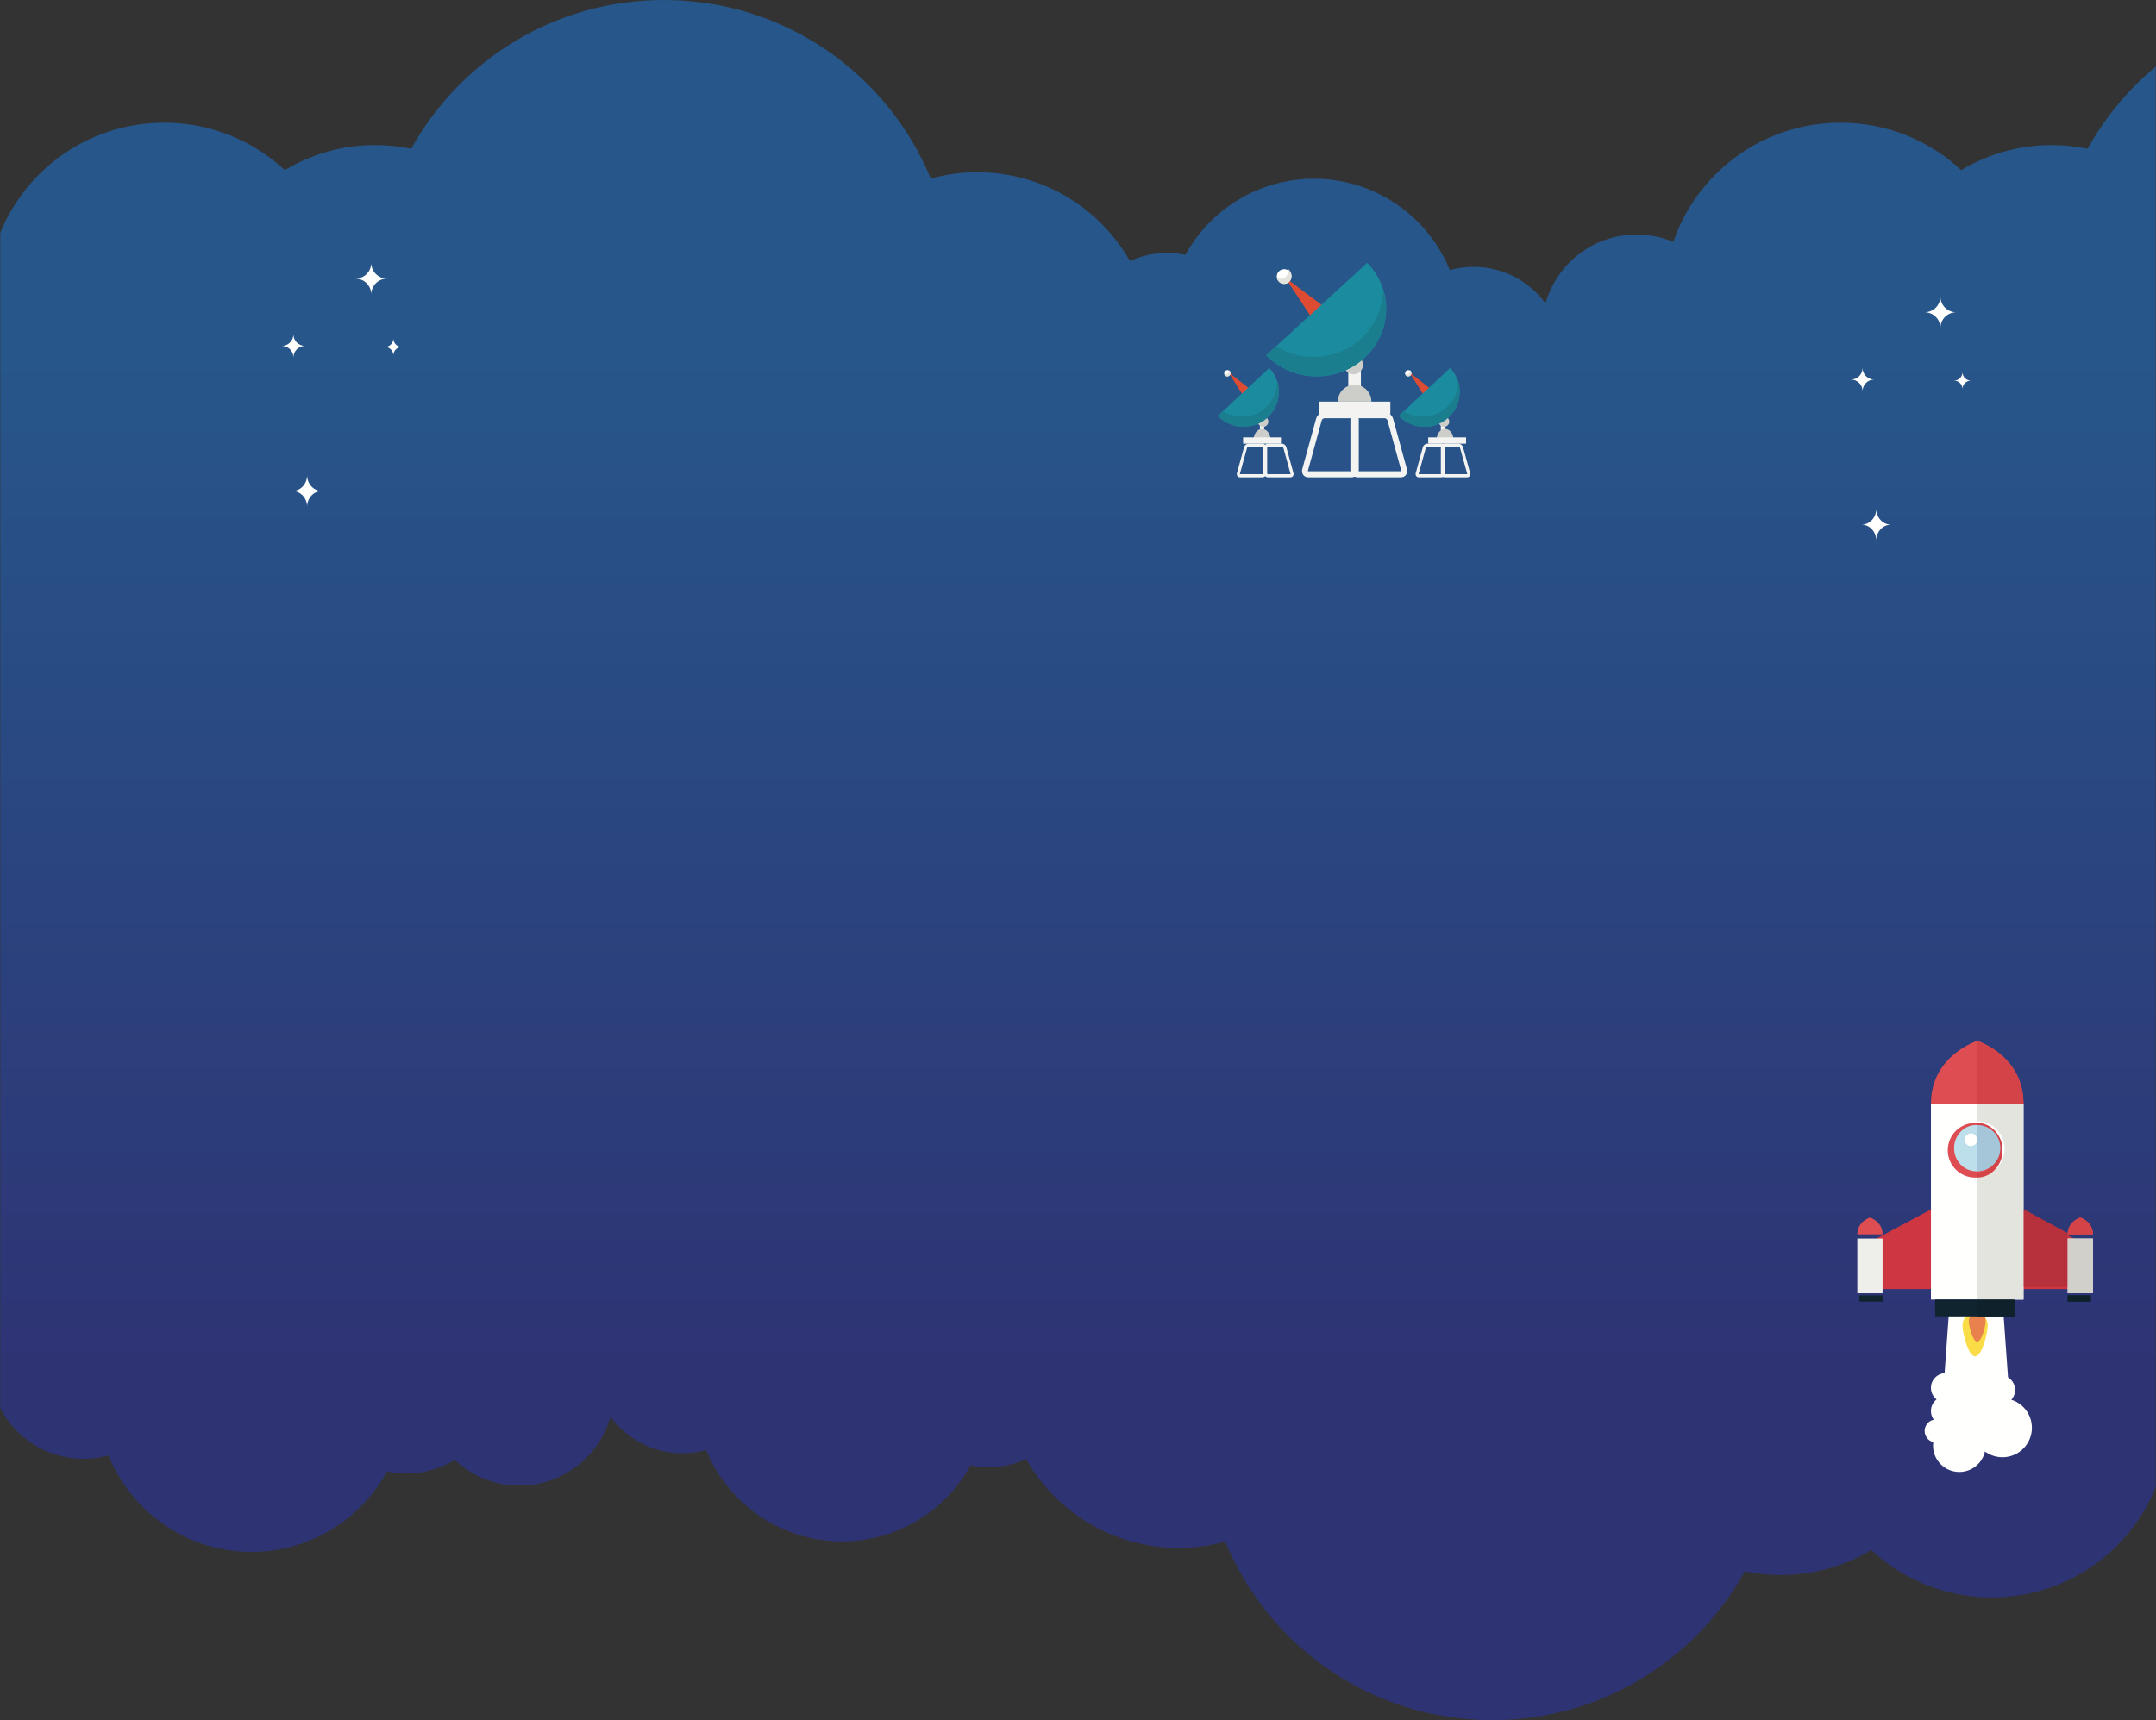 <?xml version="1.0" encoding="UTF-8"?>
<svg width="1025px" height="818px" viewBox="0 0 1025 818" version="1.1" xmlns="http://www.w3.org/2000/svg" xmlns:xlink="http://www.w3.org/1999/xlink">
    <rect x="0" y="0" width="1025" height="818" fill="#333333" stroke="none"/>
    <!-- Generator: Sketch 49.1 (51147) - http://www.bohemiancoding.com/sketch -->
    <title>Group 17</title>
    <desc>Created with Sketch.</desc>
    <defs>
        <rect id="path-1" x="0" y="0" width="1025" height="822"></rect>
        <linearGradient x1="50%" y1="-250.155%" x2="50%" y2="100%" id="linearGradient-3">
            <stop stop-color="#15ADC2" offset="0%"></stop>
            <stop stop-color="#2E3374" offset="100%"></stop>
        </linearGradient>
    </defs>
    <g id="Page-1" stroke="none" stroke-width="1" fill="none" fill-rule="evenodd">
        <g id="Avaleht_1025px" transform="translate(0, -1460)">
            <g id="Group-17" transform="translate(0, 1457)">
                <mask id="mask-2" fill="white">
                    <use xlink:href="#path-1"></use>
                </mask>
                <g id="Mask"></g>
                <g mask="url(#mask-2)">
                    <g transform="translate(-788, 3)">
                        <rect id="Rectangle-27-Copy-2" fill="url(#linearGradient-3)" x="788" y="173" width="1025" height="479"></rect>
                        <path d="M1813,706.98 C1800.6,737.856 1770.328,759.66 1734.95,759.66 C1712.787,759.66 1692.631,751.087 1677.614,737.092 C1665.055,744.656 1650.333,749.02 1634.589,749.02 C1628.737,749.02 1623.03,748.411 1617.516,747.268 C1594.143,789.428 1549.136,818 1497.422,818 C1440.107,818 1391.032,782.917 1370.517,733.102 C1363.472,735.036 1356.052,736.088 1348.391,736.088 C1317.266,736.088 1290.125,719.075 1275.797,693.862 C1270.419,696.335 1264.435,697.717 1258.13,697.717 C1255.151,697.717 1252.246,697.405 1249.44,696.821 C1237.542,718.386 1214.632,733 1188.308,733 C1159.134,733 1134.153,715.055 1123.711,689.575 C1120.125,690.564 1116.348,691.102 1112.448,691.102 C1098.414,691.102 1085.971,684.274 1078.243,673.751 C1072.824,692.657 1055.489,706.483 1034.941,706.483 C1023.059,706.483 1012.253,701.851 1004.203,694.291 C997.47,698.377 989.577,700.735 981.137,700.735 C978,700.735 974.94,700.406 971.984,699.788 C959.454,722.565 935.326,738 907.601,738 C876.875,738 850.566,719.047 839.568,692.136 C835.791,693.18 831.813,693.749 827.706,693.749 C810.43,693.749 795.443,683.896 788,669.476 L788,644 L1070.243,644 L1265.476,644 L1812.726,644 C1812.818,644.224 1812.91,644.449 1813,644.675 L1813,706.98 Z" id="Combined-Shape" fill="#2E3374"></path>
                        <g id="Group-2" stroke-width="1" fill="none">
                            <path d="M1025,174 L744.757,174 L549.524,174 L2.274,174 C1.438,171.967 0.678,169.895 -1.55320201e-13,167.785 L1.03116145e-06,116.56 C10.857,82.785 42.591,58.34 80.05,58.34 C102.213,58.34 122.369,66.913 137.386,80.908 C149.945,73.344 164.667,68.98 180.411,68.98 C186.263,68.98 191.97,69.589 197.484,70.732 C220.857,28.572 265.864,0 317.578,0 C374.893,0 423.968,35.083 444.483,84.898 C451.528,82.964 458.948,81.912 466.609,81.912 C497.734,81.912 524.875,98.925 539.203,124.138 C544.581,121.665 550.565,120.283 556.87,120.283 C559.849,120.283 562.754,120.595 565.56,121.179 C577.458,99.614 600.367,85 626.692,85 C655.866,85 680.847,102.945 691.289,128.425 C694.875,127.436 698.652,126.898 702.552,126.898 C716.586,126.898 729.029,133.726 736.757,144.249 C742.176,125.343 759.511,111.517 780.059,111.517 C791.941,111.517 802.747,116.149 810.797,123.709 C817.53,119.623 825.423,117.265 833.863,117.265 C837,117.265 840.06,117.594 843.016,118.212 C855.546,95.435 879.674,80 907.399,80 C938.125,80 964.434,98.953 975.432,125.864 C979.209,124.82 983.187,124.251 987.294,124.251 C1003.14,124.251 1017.06,132.54 1025,145.04 L1025,174 Z" id="Combined-Shape-Copy-13" fill="#27568A"></path>
                            <path d="M1811,174 L1530.757,174 L1335.524,174 L788.274,174 C787.438,171.967 786.678,169.895 786,167.785 L786,116.56 C796.857,82.785 828.591,58.34 866.05,58.34 C888.213,58.34 908.369,66.913 923.386,80.908 C935.945,73.344 950.667,68.98 966.411,68.98 C972.263,68.98 977.97,69.589 983.484,70.732 C1006.857,28.572 1051.864,0 1103.578,0 C1160.893,0 1209.968,35.083 1230.483,84.898 C1237.528,82.964 1244.948,81.912 1252.609,81.912 C1283.734,81.912 1310.875,98.925 1325.203,124.138 C1330.581,121.665 1336.565,120.283 1342.87,120.283 C1345.849,120.283 1348.754,120.595 1351.56,121.179 C1363.458,99.614 1386.368,85 1412.692,85 C1441.866,85 1466.847,102.945 1477.289,128.425 C1480.875,127.436 1484.652,126.898 1488.552,126.898 C1502.586,126.898 1515.029,133.726 1522.757,144.249 C1528.176,125.343 1545.511,111.517 1566.059,111.517 C1577.941,111.517 1588.747,116.149 1596.797,123.709 C1603.53,119.623 1611.422,117.265 1619.863,117.265 C1623,117.265 1626.06,117.594 1629.016,118.212 C1641.546,95.435 1665.674,80 1693.399,80 C1724.125,80 1750.434,98.953 1761.432,125.864 C1765.209,124.82 1769.187,124.251 1773.294,124.251 C1789.14,124.251 1803.06,132.54 1811,145.04 L1811,174 Z" id="Combined-Shape-Copy-11" fill="#27568A"></path>
                            <path d="M2608,174 L2327.757,174 L2132.524,174 L1585.274,174 C1584.438,171.967 1583.678,169.895 1583,167.785 L1583,116.56 C1593.857,82.785 1625.591,58.34 1663.05,58.34 C1685.213,58.34 1705.369,66.913 1720.386,80.908 C1732.945,73.344 1747.667,68.98 1763.411,68.98 C1769.263,68.98 1774.97,69.589 1780.484,70.732 C1803.857,28.572 1848.864,0 1900.578,0 C1957.893,0 2006.968,35.083 2027.483,84.898 C2034.528,82.964 2041.948,81.912 2049.609,81.912 C2080.734,81.912 2107.875,98.925 2122.203,124.138 C2127.581,121.665 2133.565,120.283 2139.87,120.283 C2142.849,120.283 2145.754,120.595 2148.56,121.179 C2160.458,99.614 2183.367,85 2209.692,85 C2238.866,85 2263.847,102.945 2274.289,128.425 C2277.875,127.436 2281.652,126.898 2285.552,126.898 C2299.586,126.898 2312.029,133.726 2319.757,144.249 C2325.176,125.343 2342.511,111.517 2363.059,111.517 C2374.941,111.517 2385.747,116.149 2393.797,123.709 C2400.53,119.623 2408.423,117.265 2416.863,117.265 C2420,117.265 2423.06,117.594 2426.016,118.212 C2438.546,95.435 2462.674,80 2490.399,80 C2521.125,80 2547.434,98.953 2558.432,125.864 C2562.209,124.82 2566.187,124.251 2570.294,124.251 C2586.14,124.251 2600.06,132.54 2608,145.04 L2608,174 Z" id="Combined-Shape-Copy-12" fill="#27568A"></path>
                        </g>
                    </g>
                </g>
                <g id="Group-3-Copy-4" mask="url(#mask-2)" fill="#FFFFFE">
                    <g transform="translate(880, 144)">
                        <path d="M11,39.5 C7.963,39.5 5.5,37.038 5.5,34 C5.5,37.038 3.038,39.5 0,39.5 C3.038,39.5 5.5,41.962 5.5,45 C5.5,41.962 7.963,39.5 11,39.5" id="Fill-49"></path>
                        <path d="M57,40 C54.791,40 53,38.21 53,36 C53,38.21 51.209,40 49,40 C51.209,40 53,41.791 53,44 C53,41.791 54.791,40 57,40" id="Fill-50"></path>
                        <path d="M19,108.5 C15.134,108.5 12,105.142 12,101 C12,105.142 8.866,108.5 5,108.5 C8.866,108.5 12,111.858 12,116 C12,111.858 15.134,108.5 19,108.5" id="Fill-51"></path>
                        <path d="M50,7.5 C45.858,7.5 42.5,4.142 42.5,0 C42.5,4.142 39.142,7.5 35,7.5 C39.142,7.5 42.5,10.858 42.5,15 C42.5,10.858 45.858,7.5 50,7.5" id="Fill-52"></path>
                    </g>
                </g>
                <g id="Group-5" mask="url(#mask-2)">
                    <g transform="translate(579, 128)">
                        <path d="M66.477,73.895 C66.104,73.895 65.785,74.226 65.785,74.618 L65.785,98.382 C65.785,98.775 66.104,99.106 66.477,99.106 L87.022,99.106 C87.146,99.106 87.209,99.077 87.216,99.073 C87.216,99.057 87.232,98.988 87.193,98.863 L80.635,74.932 C80.487,74.408 79.834,73.895 79.313,73.895 L66.477,73.895 Z M63,98.382 L63,74.618 C63,72.623 64.556,71 66.477,71 L79.313,71 C81.071,71 82.821,72.379 83.303,74.137 L89.869,98.069 C90.141,99.056 89.986,100.056 89.433,100.811 C88.889,101.567 88.01,102 87.022,102 L66.477,102 C64.556,102 63,100.378 63,98.382 Z" id="Fill-484" fill="#F3F4F1"></path>
                        <path d="M50.691,73.895 C50.17,73.895 49.517,74.408 49.369,74.932 L42.805,98.863 C42.774,98.988 42.781,99.057 42.781,99.065 C42.797,99.077 42.859,99.106 42.984,99.106 L63.524,99.106 C63.897,99.106 64.216,98.775 64.216,98.382 L64.216,74.618 C64.216,74.226 63.897,73.895 63.524,73.895 L50.691,73.895 Z M40.565,100.811 C40.02,100.056 39.857,99.056 40.129,98.069 L46.693,74.137 C47.176,72.379 48.933,71 50.691,71 L63.524,71 C65.437,71 67,72.623 67,74.618 L67,98.382 C67,100.378 65.437,102 63.524,102 L42.984,102 C41.996,102 41.117,101.567 40.565,100.811 Z" id="Fill-485" fill="#F3F4F1"></path>
                        <polygon id="Fill-486" fill="#F3F4F1" points="62 62 68 62 68 51 62 51"></polygon>
                        <polyline id="Fill-487" fill="#DE4B33" points="51.413 27.608 55 24.217 32 7 47.827 31 51.413 27.608"></polyline>
                        <path d="M28.954,8.902 C30.279,10.308 32.492,10.372 33.897,9.046 C35.309,7.72 35.372,5.504 34.047,4.098 C32.714,2.692 30.501,2.628 29.096,3.954 C27.692,5.281 27.629,7.497 28.954,8.902" id="Fill-488" fill="#FFFFFE"></path>
                        <path d="M29.69,9.968 C29.41,9.671 29.18,9.345 29,9 C29.18,9.345 29.41,9.671 29.69,9.968" id="Fill-489" fill="#1F2839"></path>
                        <path d="M29.02,10.018 C29.01,10.012 29.01,10.006 29,10 C29.01,10.006 29.01,10.012 29.02,10.018" id="Fill-490" fill="#1C2432"></path>
                        <path d="M29,9.013 C29,9.009 29,9.004 29,9 C29,9.004 29,9.009 29,9.013" id="Fill-491" fill="#1F2839"></path>
                        <path d="M31.468,10 C30.531,10 29.602,9.602 28.913,8.813 C28.905,8.808 28.905,8.803 28.897,8.798 C28.673,8.54 28.489,8.257 28.344,7.957 C28.344,7.956 28.336,7.955 28.336,7.954 C28.336,7.951 28.336,7.946 28.336,7.943 C28.176,7.612 28.064,7.261 28,6.903 C28.593,7.344 29.289,7.566 29.986,7.566 C30.859,7.566 31.724,7.219 32.413,6.522 C33.326,5.586 33.678,4.247 33.454,3 C33.662,3.154 33.855,3.333 34.039,3.539 C34.68,4.278 35,5.222 35,6.165 C35,6.903 34.808,7.64 34.415,8.277 C34.271,8.52 34.095,8.747 33.887,8.955 C33.686,9.163 33.47,9.34 33.238,9.486 C32.685,9.83 32.077,10 31.468,10" id="Fill-492" fill="#E4E4DF"></path>
                        <path d="M60,48.5 C60,50.986 62.015,53 64.5,53 C66.985,53 69,50.986 69,48.5 C69,46.015 66.985,44 64.5,44 C62.015,44 60,46.015 60,48.5" id="Fill-493" fill="#CDCECA"></path>
                        <path d="M65,58 C69.418,58 73,61.582 73,66 L57,66 C57,61.582 60.582,58 65,58" id="Fill-494" fill="#CDCECA"></path>
                        <polygon id="Fill-495" fill="#F3F4F1" points="48 72 82 72 82 66 48 66"></polygon>
                        <path d="M69.647,45.268 C56.39,57.405 35.508,56.818 23,43.955 L71.001,0 C83.509,12.863 82.904,33.129 69.647,45.268" id="Fill-496" fill="#1B8C9F"></path>
                        <path d="M46.008,55 C46.008,55 46.008,55 46,55 C46.008,55 46.008,55 46.008,55 M46.016,55 C51.15,54.998 56.291,54.002 61,52 C56.291,54.003 51.15,54.999 46.016,55" id="Fill-497" fill="#1C2432"></path>
                        <path d="M60,52 C62.846,50.456 65.54,48.456 68,46 C65.54,48.456 62.846,50.456 60,52" id="Fill-498" fill="#B6B7B3"></path>
                        <path d="M68,45 C68.042,44.959 68.084,44.919 68.126,44.877 C68.084,44.919 68.042,44.959 68,45 M68.162,44.842 C68.168,44.838 68.174,44.834 68.174,44.831 C68.168,44.835 68.168,44.838 68.162,44.842 M68.204,44.803 C68.21,44.8 68.21,44.797 68.21,44.795 C68.21,44.797 68.21,44.8 68.204,44.803 M68.246,44.76 C68.251,44.757 68.257,44.752 68.257,44.749 C68.257,44.753 68.251,44.757 68.246,44.76 M68.287,44.724 C68.287,44.72 68.293,44.716 68.299,44.712 C68.293,44.716 68.287,44.72 68.287,44.724 M68.329,44.679 C68.335,44.675 68.341,44.672 68.341,44.667 C68.341,44.671 68.335,44.675 68.329,44.679 M68.365,44.642 C68.371,44.639 68.377,44.633 68.383,44.629 C68.377,44.633 68.371,44.638 68.365,44.642 M68.413,44.599 C68.419,44.594 68.425,44.589 68.425,44.583 C68.425,44.588 68.419,44.594 68.413,44.599 M68.449,44.562 C68.455,44.556 68.461,44.551 68.467,44.545 C68.461,44.551 68.455,44.556 68.449,44.562 M68.491,44.524 C68.497,44.517 68.503,44.509 68.509,44.503 C68.503,44.51 68.497,44.517 68.491,44.524 M68.533,44.478 C68.539,44.473 68.545,44.468 68.551,44.462 C68.545,44.468 68.539,44.473 68.533,44.478 M68.569,44.441 C68.575,44.437 68.581,44.432 68.587,44.427 C68.581,44.432 68.575,44.437 68.569,44.441 M68.617,44.396 C68.623,44.39 68.629,44.383 68.635,44.377 C68.629,44.383 68.623,44.39 68.617,44.396 M68.653,44.361 C68.659,44.354 68.665,44.348 68.671,44.341 C68.665,44.348 68.659,44.355 68.653,44.361 M68.689,44.324 C68.695,44.313 68.707,44.303 68.719,44.292 C68.707,44.303 68.695,44.313 68.689,44.324 M68.731,44.277 C68.737,44.271 68.749,44.264 68.754,44.257 C68.749,44.264 68.737,44.271 68.731,44.277 M68.766,44.245 C68.778,44.231 68.79,44.219 68.802,44.205 C68.79,44.219 68.778,44.232 68.766,44.245 M68.814,44.194 C68.82,44.186 68.826,44.179 68.838,44.171 C68.826,44.179 68.82,44.186 68.814,44.194 M68.844,44.16 C68.862,44.146 68.874,44.131 68.886,44.117 C68.874,44.131 68.862,44.146 68.844,44.16 M68.898,44.109 C68.904,44.101 68.91,44.094 68.916,44.087 C68.91,44.094 68.904,44.101 68.898,44.109 M68.928,44.075 C68.952,44.049 68.976,44.026 69,44 C68.976,44.025 68.952,44.05 68.928,44.075" id="Fill-499" fill="#1C2432"></path>
                        <path d="M70,44.279 C70.02,44.266 70.03,44.253 70.04,44.24 C70.03,44.253 70.02,44.266 70,44.279 M70.05,44.229 C70.08,44.203 70.1,44.176 70.13,44.15 C70.1,44.177 70.08,44.202 70.05,44.229 M70.14,44.14 C70.15,44.125 70.17,44.111 70.18,44.096 C70.17,44.11 70.15,44.125 70.14,44.14 M70.18,44.092 C70.21,44.061 70.24,44.031 70.27,44 C70.24,44.031 70.21,44.061 70.18,44.092" id="Fill-500" fill="#1C2432"></path>
                        <path d="M70,46 C70.018,45.988 70.026,45.977 70.035,45.964 C70.026,45.976 70.018,45.988 70,46 M70.044,45.956 C70.088,45.918 70.123,45.881 70.158,45.844 C70.123,45.881 70.088,45.918 70.044,45.956 M70.167,45.839 C70.202,45.801 70.238,45.763 70.273,45.725 C70.238,45.763 70.202,45.801 70.167,45.839 M70.282,45.72 C70.334,45.667 70.387,45.615 70.44,45.562 C70.387,45.616 70.334,45.667 70.282,45.72 M70.44,45.561 C70.519,45.481 70.589,45.402 70.669,45.321 C70.589,45.402 70.51,45.481 70.44,45.561 M70.669,45.32 C70.801,45.185 70.924,45.051 71.047,44.915 C70.924,45.051 70.801,45.185 70.669,45.32 M71.056,44.913 C71.918,43.974 72.727,43.002 73.466,41.998 C72.727,43.001 71.918,43.974 71.056,44.913 M73.466,41.998 C73.493,41.955 73.528,41.911 73.563,41.868 C73.528,41.911 73.493,41.956 73.466,41.998 M73.563,41.866 C73.669,41.721 73.774,41.576 73.871,41.43 C73.774,41.576 73.669,41.721 73.563,41.866 M73.88,41.426 C73.906,41.383 73.941,41.34 73.968,41.297 C73.941,41.34 73.906,41.383 73.88,41.426 M73.968,41.295 C74.003,41.251 74.029,41.209 74.056,41.166 C74.029,41.208 74.003,41.252 73.968,41.295 M74.065,41.161 C74.073,41.147 74.082,41.134 74.091,41.119 C74.082,41.133 74.073,41.147 74.065,41.161 M74.091,41.117 C74.126,41.074 74.152,41.031 74.179,40.988 C74.152,41.031 74.126,41.074 74.091,41.117 M74.188,40.98 C74.214,40.939 74.24,40.898 74.276,40.857 C74.24,40.898 74.214,40.939 74.188,40.98 M74.276,40.847 C74.302,40.806 74.337,40.765 74.364,40.723 C74.337,40.765 74.311,40.805 74.276,40.847 M74.364,40.714 C74.372,40.701 74.381,40.688 74.39,40.675 C74.381,40.688 74.372,40.701 74.364,40.714 M74.399,40.667 C74.416,40.642 74.434,40.617 74.452,40.592 C74.434,40.617 74.416,40.643 74.399,40.667 M74.46,40.581 C74.46,40.569 74.469,40.556 74.478,40.544 C74.469,40.556 74.46,40.569 74.46,40.581 M74.487,40.529 C74.504,40.506 74.522,40.483 74.54,40.46 C74.522,40.482 74.504,40.507 74.487,40.529 M74.548,40.448 C74.548,40.436 74.557,40.426 74.566,40.414 C74.557,40.426 74.548,40.436 74.548,40.448 M74.584,40.393 C74.584,40.382 74.592,40.37 74.601,40.36 C74.592,40.371 74.584,40.382 74.584,40.393 M74.601,40.359 C74.619,40.333 74.636,40.308 74.654,40.281 C74.636,40.307 74.619,40.333 74.601,40.359 M74.663,40.262 C74.672,40.25 74.68,40.238 74.689,40.226 C74.68,40.238 74.672,40.25 74.663,40.262 M74.698,40.213 C74.707,40.192 74.724,40.17 74.742,40.148 C74.724,40.17 74.707,40.192 74.698,40.213 M74.751,40.128 C74.76,40.117 74.768,40.108 74.768,40.096 C74.768,40.107 74.76,40.118 74.751,40.128 M74.786,40.071 C74.804,40.052 74.812,40.035 74.821,40.016 C74.812,40.035 74.804,40.053 74.786,40.071 M74.839,39.996 C74.839,39.984 74.848,39.973 74.856,39.961 C74.848,39.973 74.839,39.984 74.839,39.996 M74.874,39.941 C74.883,39.923 74.891,39.906 74.9,39.889 C74.891,39.906 74.883,39.923 74.874,39.941 M74.918,39.863 C74.927,39.851 74.935,39.841 74.935,39.83 C74.935,39.84 74.927,39.853 74.918,39.863 M74.953,39.807 C74.962,39.796 74.971,39.784 74.971,39.774 C74.971,39.785 74.962,39.796 74.953,39.807 M74.988,39.751 C74.997,39.733 75.015,39.715 75.023,39.696 C75.015,39.714 74.997,39.733 74.988,39.751 M75.041,39.673 C75.041,39.663 75.05,39.653 75.059,39.642 C75.05,39.653 75.041,39.663 75.041,39.673 M75.076,39.612 C75.085,39.598 75.094,39.585 75.103,39.571 C75.094,39.584 75.085,39.598 75.076,39.612 M75.12,39.537 C75.129,39.528 75.129,39.519 75.138,39.51 C75.129,39.519 75.129,39.528 75.12,39.537 M75.155,39.478 C75.164,39.47 75.164,39.46 75.173,39.451 C75.164,39.46 75.164,39.469 75.155,39.478 M75.199,39.402 C75.208,39.394 75.208,39.388 75.217,39.381 C75.208,39.388 75.208,39.395 75.199,39.402 M75.243,39.341 C75.243,39.334 75.243,39.328 75.252,39.321 C75.243,39.328 75.243,39.335 75.243,39.341 M75.287,39.267 C75.287,39.261 75.287,39.255 75.296,39.249 C75.287,39.255 75.287,39.261 75.287,39.267 M75.314,39.21 C75.323,39.202 75.323,39.194 75.331,39.188 C75.323,39.195 75.323,39.202 75.314,39.21 M75.367,39.133 C75.367,39.129 75.367,39.123 75.375,39.119 C75.367,39.124 75.367,39.128 75.367,39.133 M75.402,39.075 C75.402,39.067 75.402,39.062 75.411,39.055 C75.402,39.062 75.402,39.067 75.402,39.075 M75.437,39.002 C75.437,39 75.446,38.999 75.446,38.998 C75.446,38.999 75.437,39.001 75.437,39.002 M75.472,38.941 C75.481,38.934 75.481,38.928 75.49,38.921 C75.481,38.928 75.481,38.935 75.472,38.941 M75.516,38.876 C75.516,38.871 75.516,38.867 75.525,38.863 C75.516,38.867 75.516,38.871 75.516,38.876 M75.551,38.805 C75.56,38.8 75.56,38.795 75.56,38.79 C75.56,38.795 75.56,38.8 75.551,38.805 M75.587,38.743 C75.595,38.738 75.595,38.733 75.595,38.728 C75.595,38.733 75.595,38.738 75.587,38.743 M75.63,38.67 C75.63,38.667 75.639,38.663 75.639,38.661 C75.639,38.663 75.63,38.667 75.63,38.67 M75.666,38.608 C75.666,38.603 75.674,38.599 75.674,38.595 C75.674,38.599 75.666,38.603 75.666,38.608 M75.71,38.534 C75.71,38.533 75.71,38.535 75.71,38.534 M75.745,38.474 C75.745,38.469 75.745,38.467 75.745,38.462 C75.745,38.466 75.745,38.47 75.745,38.474 M75.78,38.402 C75.78,38.402 75.78,38.402 75.78,38.401 L75.78,38.402 M75.815,38.337 C75.815,38.335 75.824,38.333 75.824,38.331 C75.824,38.333 75.824,38.335 75.815,38.337 M75.859,38.269 C75.859,38.268 75.859,38.268 75.859,38.267 C75.859,38.268 75.859,38.269 75.859,38.269 M75.894,38.203 C75.894,38.201 75.894,38.2 75.894,38.198 C75.894,38.2 75.894,38.201 75.894,38.203 M75.93,38.14 C75.93,38.137 75.93,38.134 75.93,38.131 C75.93,38.134 75.93,38.137 75.93,38.14 M76,38.002 C76,38.001 76,38.001 76,38 C76,38.001 76,38.001 76,38.002" id="Fill-501" fill="#1C2432"></path>
                        <path d="M47.006,54 C47.006,54 47.006,54 46.998,54 C38.361,53.997 29.733,50.702 23.271,44.173 C23.271,44.17 23.271,44.166 23.263,44.163 C23.175,44.075 23.088,43.986 23,43.897 L27.621,39.647 C33.023,43.042 39.238,44.75 45.461,44.75 C53.587,44.75 61.73,41.839 68.104,35.968 C75.124,29.499 78.598,20.735 78.446,12 C81.036,19.944 80.382,28.655 76.534,36.177 C76.518,36.219 76.494,36.261 76.47,36.303 C76.47,36.304 76.47,36.304 76.47,36.305 C76.454,36.345 76.43,36.387 76.406,36.427 C76.406,36.43 76.406,36.432 76.406,36.436 C76.398,36.453 76.383,36.472 76.375,36.49 C76.375,36.492 76.375,36.493 76.375,36.495 C76.359,36.516 76.351,36.536 76.343,36.556 C76.343,36.557 76.343,36.557 76.343,36.558 C76.327,36.577 76.319,36.597 76.311,36.616 C76.311,36.618 76.303,36.62 76.303,36.622 C76.295,36.642 76.287,36.662 76.271,36.682 C76.271,36.684 76.271,36.683 76.271,36.684 C76.263,36.702 76.255,36.721 76.239,36.74 C76.239,36.744 76.239,36.747 76.239,36.751 C76.223,36.77 76.215,36.789 76.207,36.808 C76.207,36.809 76.207,36.807 76.207,36.808 C76.199,36.828 76.183,36.846 76.175,36.866 C76.175,36.87 76.167,36.873 76.167,36.878 C76.159,36.894 76.151,36.911 76.144,36.928 C76.144,36.93 76.136,36.933 76.136,36.936 C76.128,36.955 76.12,36.973 76.104,36.992 C76.104,36.996 76.104,37.001 76.096,37.006 C76.088,37.02 76.08,37.036 76.072,37.05 C76.072,37.055 76.072,37.059 76.064,37.064 C76.056,37.083 76.048,37.1 76.04,37.118 C76.032,37.123 76.032,37.126 76.032,37.131 C76.024,37.145 76.016,37.16 76.008,37.174 C76,37.18 76,37.186 75.992,37.192 C75.984,37.211 75.976,37.228 75.968,37.246 C75.968,37.247 75.96,37.248 75.96,37.251 C75.952,37.267 75.944,37.284 75.936,37.3 C75.928,37.307 75.928,37.312 75.928,37.319 C75.92,37.332 75.912,37.347 75.904,37.36 C75.897,37.365 75.897,37.37 75.897,37.374 C75.881,37.391 75.873,37.408 75.865,37.426 C75.857,37.432 75.857,37.44 75.849,37.447 C75.849,37.458 75.841,37.471 75.833,37.483 C75.825,37.489 75.825,37.495 75.825,37.501 C75.809,37.518 75.801,37.535 75.793,37.551 C75.785,37.558 75.785,37.564 75.785,37.57 C75.777,37.583 75.769,37.595 75.761,37.608 C75.753,37.615 75.753,37.621 75.745,37.628 C75.737,37.643 75.729,37.659 75.721,37.674 C75.713,37.683 75.713,37.692 75.705,37.7 C75.697,37.71 75.697,37.72 75.689,37.73 C75.681,37.738 75.681,37.747 75.673,37.755 C75.665,37.766 75.657,37.777 75.657,37.788 C75.65,37.801 75.642,37.814 75.634,37.827 C75.626,37.835 75.618,37.845 75.618,37.855 C75.61,37.865 75.602,37.874 75.602,37.884 C75.594,37.891 75.586,37.899 75.586,37.906 C75.578,37.924 75.562,37.94 75.554,37.958 C75.554,37.965 75.546,37.972 75.538,37.98 C75.538,37.989 75.53,38 75.522,38.01 C75.522,38.018 75.514,38.025 75.506,38.032 C75.506,38.043 75.498,38.052 75.49,38.063 C75.49,38.072 75.482,38.08 75.474,38.088 C75.466,38.104 75.458,38.121 75.45,38.137 C75.442,38.144 75.442,38.15 75.434,38.156 C75.426,38.167 75.418,38.178 75.418,38.189 C75.411,38.195 75.411,38.202 75.403,38.208 C75.395,38.226 75.387,38.242 75.371,38.26 C75.371,38.268 75.363,38.276 75.355,38.284 C75.355,38.295 75.347,38.303 75.339,38.314 C75.339,38.321 75.331,38.327 75.331,38.333 C75.315,38.353 75.299,38.374 75.291,38.394 C75.291,38.399 75.283,38.402 75.283,38.407 C75.275,38.418 75.267,38.429 75.259,38.44 C75.259,38.447 75.251,38.452 75.251,38.459 C75.235,38.484 75.219,38.507 75.203,38.532 L75.203,38.533 C75.195,38.543 75.187,38.554 75.187,38.565 C75.179,38.571 75.179,38.578 75.171,38.584 C75.164,38.595 75.156,38.605 75.156,38.616 C75.148,38.621 75.148,38.624 75.148,38.628 C75.132,38.65 75.116,38.671 75.1,38.693 C75.1,38.698 75.1,38.702 75.092,38.707 C75.084,38.719 75.076,38.73 75.076,38.742 C75.068,38.746 75.068,38.749 75.068,38.752 C75.052,38.776 75.036,38.8 75.02,38.824 C75.02,38.826 75.02,38.828 75.012,38.831 C75.004,38.843 74.996,38.856 74.988,38.868 C74.988,38.87 74.988,38.874 74.988,38.877 C74.964,38.915 74.932,38.954 74.909,38.993 C74.909,38.996 74.909,38.999 74.909,39.003 C74.877,39.041 74.853,39.08 74.829,39.119 C74.829,39.122 74.829,39.124 74.821,39.127 C74.797,39.167 74.773,39.208 74.741,39.248 C74.741,39.248 74.741,39.25 74.741,39.251 C74.733,39.265 74.725,39.276 74.717,39.29 C74.717,39.292 74.717,39.293 74.709,39.295 C74.685,39.335 74.662,39.375 74.63,39.416 C74.63,39.417 74.63,39.418 74.63,39.419 C74.606,39.459 74.574,39.499 74.55,39.54 C74.55,39.541 74.55,39.543 74.542,39.544 C74.454,39.682 74.359,39.819 74.263,39.956 C74.263,39.957 74.263,39.957 74.263,39.958 C74.231,39.999 74.199,40.04 74.176,40.08 C74.176,40.081 74.176,40.08 74.176,40.081 C73.506,41.029 72.773,41.947 71.992,42.835 C71.984,42.836 71.984,42.836 71.984,42.837 C71.873,42.965 71.761,43.092 71.642,43.22 L71.642,43.22 C71.57,43.297 71.506,43.371 71.435,43.448 L71.435,43.448 C71.387,43.498 71.339,43.548 71.291,43.598 C71.291,43.599 71.291,43.601 71.283,43.602 C71.251,43.638 71.22,43.674 71.188,43.71 C71.18,43.711 71.18,43.713 71.18,43.715 C71.148,43.75 71.116,43.784 71.076,43.82 C71.076,43.822 71.076,43.825 71.068,43.828 C71.06,43.84 71.052,43.85 71.036,43.862 L71.036,43.864 C71.012,43.888 70.989,43.911 70.965,43.935 C70.965,43.936 70.965,43.937 70.965,43.938 C70.957,43.95 70.941,43.961 70.933,43.972 C70.925,43.975 70.925,43.978 70.925,43.98 C70.901,44 70.885,44.021 70.861,44.042 C70.861,44.044 70.861,44.048 70.853,44.05 C70.845,44.06 70.837,44.07 70.821,44.081 C70.821,44.085 70.813,44.09 70.813,44.094 C70.781,44.126 70.749,44.157 70.718,44.189 C70.71,44.195 70.71,44.199 70.702,44.205 C70.694,44.214 70.686,44.224 70.678,44.234 C70.67,44.237 70.67,44.24 70.662,44.243 C70.646,44.262 70.63,44.28 70.606,44.299 C70.606,44.304 70.598,44.308 70.598,44.313 C70.582,44.322 70.574,44.332 70.566,44.342 C70.558,44.346 70.558,44.352 70.55,44.357 C70.534,44.374 70.518,44.39 70.502,44.407 C70.495,44.413 70.487,44.417 70.487,44.423 C70.479,44.431 70.463,44.441 70.455,44.449 C70.455,44.455 70.447,44.462 70.439,44.468 C70.423,44.482 70.407,44.495 70.399,44.509 C70.391,44.516 70.383,44.524 70.375,44.531 C70.367,44.539 70.359,44.547 70.351,44.556 C70.343,44.563 70.335,44.57 70.327,44.577 C70.319,44.584 70.311,44.594 70.303,44.601 C70.287,44.614 70.271,44.627 70.263,44.64 C70.256,44.647 70.248,44.653 70.24,44.659 C70.232,44.668 70.224,44.677 70.216,44.686 C70.208,44.693 70.2,44.7 70.192,44.706 C70.184,44.717 70.168,44.727 70.16,44.738 C70.152,44.746 70.144,44.755 70.136,44.765 C70.12,44.774 70.112,44.783 70.104,44.792 C70.096,44.799 70.088,44.806 70.08,44.813 C70.072,44.822 70.064,44.832 70.048,44.841 C70.048,44.848 70.04,44.854 70.032,44.861 C70.016,44.874 70.001,44.887 69.993,44.899 C69.985,44.905 69.977,44.912 69.969,44.916 C69.961,44.927 69.953,44.937 69.937,44.948 C69.937,44.954 69.929,44.958 69.921,44.963 C69.905,44.977 69.897,44.991 69.881,45.005 C69.873,45.011 69.865,45.016 69.865,45.021 C69.849,45.032 69.841,45.043 69.825,45.053 C69.825,45.057 69.817,45.063 69.809,45.067 C69.793,45.082 69.777,45.097 69.762,45.112 C69.762,45.115 69.762,45.118 69.754,45.122 C69.738,45.133 69.73,45.146 69.714,45.158 C69.714,45.162 69.706,45.168 69.698,45.172 C69.682,45.187 69.666,45.202 69.65,45.217 C69.594,45.27 69.538,45.322 69.483,45.374 C69.475,45.38 69.467,45.388 69.459,45.393 C69.395,45.449 69.339,45.504 69.275,45.559 C69.268,45.567 69.26,45.574 69.244,45.584 C69.244,45.587 69.236,45.591 69.236,45.595 C66.901,47.67 64.344,49.36 61.643,50.665 C57.045,52.89 52.026,53.998 47.014,54 C47.014,54 47.014,54 47.006,54" id="Fill-502" fill="#1A7E8E"></path>
                        <path d="M107.801,87.494 C107.606,87.494 107.442,87.664 107.442,87.867 L107.442,100.133 C107.442,100.336 107.606,100.506 107.801,100.506 L118.452,100.506 L118.554,100.489 L118.546,100.381 L115.138,88.029 C115.068,87.759 114.725,87.494 114.46,87.494 L107.801,87.494 Z M106,100.133 L106,87.867 C106,86.838 106.811,86 107.801,86 L114.46,86 C115.372,86 116.277,86.711 116.526,87.618 L119.934,99.971 C120.074,100.481 119.988,100.997 119.708,101.387 C119.427,101.777 118.967,102 118.452,102 L107.801,102 C106.811,102 106,101.163 106,100.133 Z" id="Fill-503" fill="#F3F4F1"></path>
                        <path d="M99.541,87.494 C99.268,87.494 98.933,87.759 98.855,88.029 L95.456,100.381 L95.44,100.485 L95.541,100.506 L106.199,100.506 C106.394,100.506 106.558,100.336 106.558,100.133 L106.558,87.867 C106.558,87.664 106.394,87.494 106.199,87.494 L99.541,87.494 Z M94.294,101.387 C94.006,100.997 93.928,100.481 94.068,99.971 L97.467,87.618 C97.717,86.711 98.629,86 99.541,86 L106.199,86 C107.189,86 108,86.838 108,87.867 L108,100.133 C108,101.163 107.189,102 106.199,102 L95.541,102 C95.035,102 94.575,101.777 94.294,101.387 Z" id="Fill-504" fill="#F3F4F1"></path>
                        <polygon id="Fill-505" fill="#F3F4F1" points="106 81 108 81 108 75 106 75"></polygon>
                        <polyline id="Fill-506" fill="#DE4B33" points="100.289 62.304 102 60.609 96.504 56.304 91 52 98.571 64 100.289 62.304"></polyline>
                        <path d="M89.412,53.53 C89.977,54.132 90.924,54.16 91.529,53.591 C92.133,53.023 92.16,52.073 91.588,51.471 C91.023,50.868 90.069,50.84 89.471,51.409 C88.867,51.978 88.84,52.927 89.412,53.53" id="Fill-507" fill="#FFFFFE"></path>
                        <path d="M89,54 C89,53.999 89,53.999 89,53.999 C89,53.999 89,53.999 89,54 M91,52.03 C91,52.025 90.994,52.02 90.988,52.016 C90.994,52.02 91,52.025 91,52.03 M90.988,52.015 C90.988,52.014 90.988,52.013 90.988,52.011 C90.988,52.013 90.988,52.014 90.988,52.015 M90.982,52.008 C90.982,52.008 90.982,52.006 90.982,52.006 C90.982,52.006 90.982,52.008 90.982,52.008 M90.976,52.001 C90.976,52.001 90.976,52.001 90.976,52 C90.976,52 90.976,52.001 90.976,52.001" id="Fill-508" fill="#1C2432"></path>
                        <path d="M90.483,54 C90.086,54 89.682,53.827 89.391,53.485 C89.384,53.482 89.384,53.478 89.377,53.475 C89.377,53.474 89.377,53.474 89.377,53.474 C89.179,53.242 89.053,52.962 89,52.673 C89.258,52.862 89.556,52.957 89.854,52.957 C90.225,52.957 90.596,52.808 90.887,52.509 C91.285,52.108 91.43,51.534 91.338,51 C91.411,51.058 91.49,51.123 91.556,51.197 C91.556,51.198 91.556,51.198 91.556,51.199 C91.556,51.2 91.563,51.201 91.563,51.204 C91.563,51.204 91.563,51.206 91.563,51.207 C91.563,51.208 91.563,51.209 91.57,51.21 C91.57,51.212 91.57,51.213 91.57,51.214 C91.57,51.215 91.57,51.215 91.57,51.215 C91.576,51.22 91.583,51.225 91.583,51.231 C91.861,51.548 92,51.952 92,52.356 C92,52.672 91.914,52.989 91.748,53.262 C91.682,53.365 91.609,53.463 91.523,53.552 C91.437,53.641 91.344,53.717 91.245,53.779 C91.007,53.927 90.748,54 90.483,54" id="Fill-509" fill="#E4E4DF"></path>
                        <path d="M105,75.5 C105,76.881 106.116,78 107.496,78 C108.884,78 110,76.881 110,75.5 C110,74.119 108.884,73 107.496,73 C106.116,73 105,74.119 105,75.5" id="Fill-510" fill="#CDCECA"></path>
                        <path d="M108,79 C110.215,79 112,81.239 112,84 L104,84 C104,81.239 105.792,79 108,79" id="Fill-511" fill="#CDCECA"></path>
                        <polygon id="Fill-512" fill="#F3F4F1" points="100 86 118 86 118 83 100 83"></polygon>
                        <path d="M109.733,73.472 C102.987,79.766 92.362,79.461 86,72.792 L110.422,50 C116.784,56.669 116.479,67.179 109.733,73.472" id="Fill-513" fill="#1B8C9F"></path>
                        <path d="M98.008,78 C98,78 98,78 98,78 C98,78 98,78 98.008,78 M98.015,78 C100.476,77.998 102.936,77.349 105.2,76.047 C102.936,77.35 100.476,77.999 98.015,78 M108.947,73.056 C108.97,73.038 108.985,73.018 109,73 C108.985,73.018 108.97,73.038 108.947,73.056" id="Fill-514" fill="#1C2432"></path>
                        <path d="M105,75 C106.067,74.486 107.079,73.82 108,73 C107.079,73.82 106.067,74.486 105,75" id="Fill-515" fill="#B6B7B3"></path>
                        <path d="M109.462,73.896 C109.477,73.882 109.485,73.867 109.501,73.852 C109.485,73.867 109.477,73.882 109.462,73.896 M109.555,73.785 C109.563,73.771 109.579,73.757 109.587,73.743 C109.579,73.757 109.563,73.771 109.555,73.785 M109.602,73.728 C109.61,73.719 109.618,73.71 109.626,73.701 C109.618,73.71 109.61,73.719 109.602,73.728 M109.641,73.684 C109.649,73.671 109.657,73.659 109.665,73.646 C109.657,73.659 109.649,73.671 109.641,73.684 M109.68,73.627 C109.688,73.62 109.696,73.612 109.704,73.605 C109.696,73.613 109.688,73.62 109.68,73.627 M109.719,73.583 C109.727,73.577 109.727,73.571 109.735,73.565 C109.727,73.571 109.727,73.577 109.719,73.583 M109.766,73.523 C109.774,73.517 109.774,73.512 109.782,73.506 C109.774,73.512 109.774,73.517 109.766,73.523 M109.805,73.48 C109.805,73.476 109.805,73.472 109.813,73.467 C109.805,73.471 109.805,73.476 109.805,73.48 M109.883,73.374 C109.891,73.371 109.891,73.37 109.891,73.367 C109.891,73.369 109.891,73.372 109.883,73.374 M109.914,73.336 C109.914,73.334 109.914,73.333 109.922,73.332 C109.914,73.333 109.914,73.334 109.914,73.336 M110,73.231 C110,73.23 110,73.228 110,73.228 C110,73.228 110,73.23 110,73.231 M86.023,73.038 C86.016,73.025 86.008,73.013 86,73 C86.008,73.013 86.016,73.025 86.023,73.038" id="Fill-516" fill="#1C2432"></path>
                        <path d="M98.216,78 C98.209,78 98.209,78 98.209,78 C93.789,77.998 89.385,76.258 86.094,72.812 C86.086,72.801 86.078,72.792 86.071,72.782 C86.047,72.757 86.024,72.733 86,72.708 L88.351,70.483 C91.101,72.26 94.259,73.156 97.425,73.155 C101.562,73.155 105.7,71.631 108.944,68.555 C112.517,65.168 114.288,60.577 114.21,56 C116.043,61.799 114.68,68.374 110.182,72.961 C110.182,72.961 110.182,72.963 110.182,72.964 C110.151,72.99 110.127,73.016 110.104,73.043 C110.096,73.044 110.096,73.045 110.096,73.046 C110.088,73.054 110.08,73.063 110.072,73.071 C110.072,73.073 110.072,73.074 110.065,73.076 C110.041,73.101 110.017,73.125 109.994,73.149 C109.986,73.153 109.986,73.156 109.986,73.16 C109.978,73.167 109.97,73.174 109.963,73.18 C109.955,73.185 109.955,73.189 109.947,73.193 C109.939,73.204 109.923,73.215 109.916,73.226 C109.908,73.231 109.908,73.236 109.9,73.241 C109.892,73.246 109.884,73.252 109.884,73.258 C109.876,73.264 109.869,73.27 109.861,73.275 C109.861,73.28 109.853,73.286 109.845,73.29 C109.837,73.301 109.829,73.31 109.822,73.32 C109.814,73.324 109.806,73.329 109.806,73.334 C109.798,73.341 109.79,73.348 109.782,73.355 C109.775,73.359 109.775,73.363 109.767,73.367 C109.759,73.378 109.743,73.389 109.735,73.4 C109.72,73.418 109.696,73.435 109.681,73.452 C109.665,73.464 109.657,73.476 109.641,73.487 C109.626,73.501 109.61,73.515 109.594,73.528 C109.579,73.545 109.563,73.562 109.539,73.578 C108.348,74.674 107.04,75.566 105.661,76.253 C103.318,77.418 100.771,77.998 98.224,78 C98.216,78 98.216,78 98.216,78" id="Fill-517" fill="#1A7E8E"></path>
                        <path d="M23.809,87.494 C23.614,87.494 23.442,87.664 23.442,87.867 L23.442,100.133 C23.442,100.336 23.614,100.506 23.809,100.506 L34.459,100.506 L34.56,100.489 L34.544,100.381 L31.145,88.029 C31.067,87.759 30.732,87.494 30.459,87.494 L23.809,87.494 Z M22,100.133 L22,87.867 C22,86.838 22.811,86 23.809,86 L30.459,86 C31.371,86 32.283,86.711 32.533,87.618 L35.932,99.971 C36.072,100.481 35.994,100.997 35.706,101.387 C35.425,101.777 34.965,102 34.459,102 L23.809,102 C22.811,102 22,101.163 22,100.133 Z" id="Fill-518" fill="#F3F4F1"></path>
                        <path d="M14.548,87.494 C14.275,87.494 13.932,87.759 13.862,88.029 L10.454,100.381 L10.446,100.485 L10.548,100.506 L21.199,100.506 C21.394,100.506 21.558,100.336 21.558,100.133 L21.558,87.867 C21.558,87.664 21.394,87.494 21.199,87.494 L14.548,87.494 Z M9.292,101.387 C9.012,100.997 8.926,100.481 9.066,99.971 L12.474,87.618 C12.723,86.711 13.635,86 14.548,86 L21.199,86 C22.197,86 23,86.838 23,87.867 L23,100.133 C23,101.163 22.197,102 21.199,102 L10.548,102 C10.033,102 9.581,101.777 9.292,101.387 Z" id="Fill-519" fill="#F3F4F1"></path>
                        <polygon id="Fill-520" fill="#F3F4F1" points="20 81 22 81 22 75 20 75"></polygon>
                        <polyline id="Fill-521" fill="#DE4B33" points="14.283 62.304 16 60.609 5 52 12.566 64 14.283 62.304"></polyline>
                        <path d="M3.41,53.53 C3.976,54.132 4.929,54.16 5.527,53.591 C6.132,53.023 6.159,52.073 5.593,51.471 C5.021,50.868 4.074,50.84 3.469,51.409 C2.871,51.978 2.838,52.927 3.41,53.53" id="Fill-522" fill="#FFFFFE"></path>
                        <path d="M4.487,54 C4.082,54 3.684,53.827 3.385,53.485 C3.378,53.482 3.378,53.478 3.372,53.475 C3.372,53.474 3.372,53.474 3.372,53.474 C3.179,53.242 3.053,52.962 3,52.673 C3.252,52.862 3.551,52.957 3.85,52.957 C4.221,52.957 4.6,52.808 4.892,52.509 C5.283,52.108 5.436,51.534 5.336,51 C5.429,51.065 5.509,51.142 5.588,51.231 C5.861,51.548 6,51.952 6,52.356 C6,52.673 5.914,52.989 5.748,53.262 C5.688,53.365 5.615,53.463 5.522,53.552 C5.436,53.641 5.343,53.716 5.243,53.779 C5.011,53.927 4.746,54 4.487,54" id="Fill-523" fill="#E4E4DF"></path>
                        <path d="M19,75.5 C19,76.881 20.124,78 21.504,78 C22.884,78 24,76.881 24,75.5 C24,74.119 22.884,73 21.504,73 C20.124,73 19,74.119 19,75.5" id="Fill-524" fill="#CDCECA"></path>
                        <path d="M21,79 C23.208,79 25,81.239 25,84 L17,84 C17,81.239 18.792,79 21,79" id="Fill-525" fill="#CDCECA"></path>
                        <polygon id="Fill-526" fill="#F3F4F1" points="12 86 30 86 30 83 12 83"></polygon>
                        <path d="M23.733,73.472 C16.994,79.766 6.37,79.461 0,72.792 L24.422,50 C30.784,56.669 30.479,67.179 23.733,73.472" id="Fill-527" fill="#1B8C9F"></path>
                        <path d="M11.008,78 C11.008,78 11.008,78 11,78 C11.008,78 11.008,78 11.008,78 M11.015,78 C13.474,77.998 15.94,77.349 18.202,76.047 C15.94,77.35 13.474,77.999 11.015,78 M21.947,73.056 C21.962,73.038 21.977,73.019 22,73 C21.977,73.019 21.962,73.038 21.947,73.056" id="Fill-528" fill="#1C2432"></path>
                        <path d="M19,75 C20.067,74.486 21.079,73.82 22,73 C21.079,73.82 20.067,74.486 19,75" id="Fill-529" fill="#B6B7B3"></path>
                        <path d="M24,73.557 C24.02,73.543 24.03,73.529 24.05,73.515 C24.03,73.529 24.02,73.543 24,73.557 M24.06,73.5 C24.07,73.491 24.08,73.482 24.09,73.473 C24.08,73.482 24.07,73.491 24.06,73.5 M24.11,73.456 C24.12,73.443 24.14,73.431 24.15,73.418 C24.14,73.431 24.12,73.443 24.11,73.456 M24.17,73.399 C24.18,73.392 24.18,73.384 24.19,73.377 C24.18,73.385 24.18,73.392 24.17,73.399 M24.21,73.355 C24.22,73.349 24.23,73.343 24.23,73.337 C24.23,73.343 24.22,73.349 24.21,73.355 M24.28,73.295 C24.28,73.289 24.29,73.284 24.29,73.278 C24.29,73.284 24.28,73.289 24.28,73.295 M24.32,73.252 C24.32,73.248 24.33,73.244 24.33,73.239 C24.33,73.243 24.32,73.248 24.32,73.252 M24.43,73.146 C24.43,73.143 24.43,73.142 24.43,73.139 C24.43,73.141 24.43,73.144 24.43,73.146 M24.47,73.108 C24.47,73.106 24.47,73.105 24.47,73.104 C24.47,73.105 24.47,73.106 24.47,73.108 M24.57,73.003 C24.57,73.002 24.57,73 24.57,73 C24.57,73 24.57,73.002 24.57,73.003" id="Fill-530" fill="#1C2432"></path>
                        <path d="M12.215,78 C12.215,78 12.215,78 12.207,78 C7.812,77.998 3.416,76.269 0.133,72.843 C0.086,72.798 0.047,72.753 0,72.708 L2.351,70.483 C5.101,72.26 8.258,73.156 11.431,73.155 C15.561,73.155 19.705,71.631 22.949,68.555 C26.522,65.168 28.285,60.577 28.206,56 C30.048,61.799 28.677,68.374 24.179,72.961 C24.179,72.961 24.179,72.963 24.179,72.964 C24.156,72.99 24.124,73.016 24.101,73.043 C24.101,73.044 24.101,73.045 24.101,73.046 C24.085,73.054 24.077,73.063 24.069,73.071 C24.069,73.073 24.069,73.074 24.069,73.076 C24.046,73.101 24.015,73.125 23.991,73.149 C23.991,73.153 23.983,73.156 23.983,73.16 C23.975,73.167 23.968,73.174 23.96,73.18 C23.96,73.185 23.952,73.189 23.952,73.193 C23.936,73.204 23.928,73.215 23.913,73.226 C23.913,73.231 23.905,73.236 23.897,73.241 C23.897,73.246 23.889,73.252 23.881,73.258 C23.874,73.264 23.874,73.27 23.866,73.275 C23.858,73.28 23.858,73.286 23.85,73.29 C23.842,73.301 23.827,73.31 23.819,73.32 C23.811,73.324 23.811,73.329 23.803,73.334 C23.795,73.341 23.787,73.348 23.78,73.355 C23.78,73.359 23.772,73.363 23.772,73.367 C23.756,73.378 23.748,73.389 23.733,73.4 C23.686,73.443 23.646,73.486 23.599,73.528 C23.576,73.545 23.56,73.562 23.545,73.578 C22.354,74.674 21.045,75.566 19.666,76.253 C17.323,77.418 14.769,77.998 12.223,78 L12.215,78" id="Fill-531" fill="#1A7E8E"></path>
                    </g>
                </g>
                <g id="Group-3-Copy-3" mask="url(#mask-2)" fill="#FFFFFE">
                    <g transform="translate(134, 128)">
                        <path d="M11,39.5 C7.963,39.5 5.5,37.038 5.5,34 C5.5,37.038 3.038,39.5 0,39.5 C3.038,39.5 5.5,41.962 5.5,45 C5.5,41.962 7.963,39.5 11,39.5" id="Fill-49"></path>
                        <path d="M57,40 C54.791,40 53,38.21 53,36 C53,38.21 51.209,40 49,40 C51.209,40 53,41.791 53,44 C53,41.791 54.791,40 57,40" id="Fill-50"></path>
                        <path d="M19,108.5 C15.134,108.5 12,105.142 12,101 C12,105.142 8.866,108.5 5,108.5 C8.866,108.5 12,111.858 12,116 C12,111.858 15.134,108.5 19,108.5" id="Fill-51"></path>
                        <path d="M50,7.5 C45.858,7.5 42.5,4.142 42.5,0 C42.5,4.142 39.142,7.5 35,7.5 C39.142,7.5 42.5,10.858 42.5,15 C42.5,10.858 45.858,7.5 50,7.5" id="Fill-52"></path>
                    </g>
                </g>
                <g id="Group" mask="url(#mask-2)">
                    <g transform="translate(883, 498)">
                        <polyline id="Fill-441" fill="#FFFFFE" points="56 129 43.57 129 41 165 56 165 56 129"></polyline>
                        <polyline id="Fill-442" fill="#FFFFFE" points="57 129 69.43 129 72 165 57 165 57 129"></polyline>
                        <path d="M58,147.001 C58,150.865 54.866,154 50.999,154 C47.134,154 44,150.865 44,147.001 C44,143.133 47.134,140 50.999,140 C54.866,140 58,143.133 58,147.001" id="Fill-443" fill="#FFFFFE"></path>
                        <path d="M67,151.001 C67,154.867 63.866,158 60,158 C56.135,158 53,154.867 53,151.001 C53,147.136 56.135,144 60,144 C63.866,144 67,147.136 67,151.001" id="Fill-444" fill="#FFFFFE"></path>
                        <path d="M58,157.999 C58,161.864 54.866,165 50.999,165 C47.134,165 44,161.864 44,157.999 C44,154.133 47.134,151 50.999,151 C54.866,151 58,154.133 58,157.999" id="Fill-445" fill="#FFFFFE"></path>
                        <path d="M57,166.001 C57,169.865 53.867,173 49.999,173 C46.133,173 43,169.865 43,166.001 C43,162.133 46.133,159 49.999,159 C53.867,159 57,162.133 57,166.001" id="Fill-446" fill="#FFFFFE"></path>
                        <path d="M69,166.001 C69,169.865 65.865,173 62,173 C58.134,173 55,169.865 55,166.001 C55,162.133 58.134,159 62,159 C65.865,159 69,162.133 69,166.001" id="Fill-447" fill="#FFFFFE"></path>
                        <path d="M68,158.999 C68,162.866 64.866,166 61.001,166 C57.135,166 54,162.866 54,158.999 C54,155.134 57.135,152 61.001,152 C64.866,152 68,155.134 68,158.999" id="Fill-448" fill="#FFFFFE"></path>
                        <path d="M68,173 C68,176.866 64.866,180 61.001,180 C57.135,180 54,176.866 54,173 C54,169.134 57.135,166 61.001,166 C64.866,166 68,169.134 68,173" id="Fill-449" fill="#FFFFFE"></path>
                        <path d="M75,166.001 C75,169.865 71.865,173 67.999,173 C64.134,173 61,169.865 61,166.001 C61,162.133 64.134,159 67.999,159 C71.865,159 75,162.133 75,166.001" id="Fill-450" fill="#FFFFFE"></path>
                        <path d="M49,165.001 C49,168.866 45.866,172 42.001,172 C38.134,172 35,168.866 35,165.001 C35,161.134 38.134,158 42.001,158 C45.866,158 49,161.134 49,165.001" id="Fill-451" fill="#FFFFFE"></path>
                        <path d="M49,175.999 C49,179.865 45.866,183 42,183 C38.134,183 35,179.865 35,175.999 C35,172.133 38.134,169 42,169 C45.866,169 49,172.133 49,175.999" id="Fill-452" fill="#FFFFFE"></path>
                        <path d="M43,185.5 C43,188.537 40.537,191 37.499,191 C34.462,191 32,188.537 32,185.5 C32,182.463 34.462,180 37.499,180 C40.537,180 43,182.463 43,185.5" id="Fill-453" fill="#FFFFFE"></path>
                        <path d="M58,177 C58,180.865 54.866,184 50.999,184 C47.134,184 44,180.865 44,177 C44,173.134 47.134,170 50.999,170 C54.866,170 58,173.134 58,177" id="Fill-454" fill="#FFFFFE"></path>
                        <path d="M61,192.5 C61,199.403 55.404,205 48.5,205 C41.597,205 36,199.403 36,192.5 C36,185.597 41.597,180 48.5,180 C55.404,180 61,185.597 61,192.5" id="Fill-455" fill="#FFFFFE"></path>
                        <path d="M83,184 C83,191.733 76.731,198 68.999,198 C61.268,198 55,191.733 55,184 C55,176.268 61.268,170 68.999,170 C76.731,170 83,176.268 83,184" id="Fill-456" fill="#FFFFFE"></path>
                        <path d="M62,135.332 C62,138.829 59.313,150 56,150 C52.688,150 50,138.829 50,135.332 C50,131.836 52.688,129 56,129 C59.313,129 62,131.836 62,135.332" id="Fill-457" fill="#FADC47"></path>
                        <path d="M61,133.221 C61,135.554 59.209,143 56.999,143 C54.79,143 53,135.554 53,133.221 C53,130.889 54.79,129 56.999,129 C59.209,129 61,130.889 61,133.221" id="Fill-458" fill="#E8814E"></path>
                        <polyline id="Fill-459" fill="#CE3642" points="102.612 118 73 118 73 78 109 97.296 102.612 118"></polyline>
                        <polyline id="Fill-460" fill="#CE3642" points="9.387 118 39 118 39 78 3 97.296 9.387 118"></polyline>
                        <polygon id="Fill-461" fill="#FFFFFE" points="35 123 79 123 79 30 35 30"></polygon>
                        <path d="M57,0 C57,0 35,6.809 35,30 C49.699,30 57,30 57,30 C57,30 64.303,30 79,30 C79,6.809 57,0 57,0" id="Fill-462" fill="#DE4D52"></path>
                        <polygon id="Fill-463" fill="#10242F" points="37 131 74 131 74 123 37 123"></polygon>
                        <polygon id="Fill-464" fill="#EEEEEA" points="0 120 12 120 12 94 0 94"></polygon>
                        <path d="M5.999,84 C5.999,84 0,85.815 0,92 C4.009,92 5.999,92 5.999,92 C5.999,92 7.991,92 12,92 C12,85.815 5.999,84 5.999,84" id="Fill-465" fill="#DE4D52"></path>
                        <polygon id="Fill-466" fill="#10242F" points="1 124 12 124 12 121 1 121"></polygon>
                        <polygon id="Fill-467" fill="#EEEEEA" points="100 120 112 120 112 94 100 94"></polygon>
                        <path d="M106.001,84 C106.001,84 100,85.815 100,92 C104.009,92 106.001,92 106.001,92 C106.001,92 107.991,92 112,92 C112,85.815 106.001,84 106.001,84" id="Fill-468" fill="#DE4D52"></path>
                        <polygon id="Fill-469" fill="#10242F" points="100 124 111 124 111 121 100 121"></polygon>
                        <path d="M69,52.001 C69,59.18 63.18,65 56,65 C48.82,65 43,59.18 43,52.001 C43,44.82 48.82,39 56,39 C63.18,39 69,44.82 69,52.001" id="Fill-470" fill="#DE4D52"></path>
                        <path d="M67,51 C67,57.076 62.299,62 56.499,62 C50.701,62 46,57.076 46,51 C46,44.924 50.701,40 56.499,40 C62.299,40 67,44.924 67,51" id="Fill-471" fill="#BDDFEC"></path>
                        <path d="M57,47 C57,48.658 55.658,50 54.001,50 C52.344,50 51,48.658 51,47 C51,45.343 52.344,44 54.001,44 C55.658,44 57,45.343 57,47" id="Fill-472" fill="#FFFFFE"></path>
                        <path d="M99.937,117 L79,117 L79,80 L100,91.413 C99.959,91.773 99.937,92.148 99.937,92.539 L99.937,117" id="Fill-473" fill="#B7313C"></path>
                        <path d="M79,123 L57,123 L57,64.408 C64.214,64.408 70.061,58.549 70.061,51.322 C70.061,44.093 64.214,38.234 57,38.234 L57,30 C57,30 64.303,30 79,30 L79,123" id="Fill-474" fill="#E4E4DF"></path>
                        <path d="M79,30 C64.303,30 57,30 57,30 L57,0 C57,0 79,6.809 79,30" id="Fill-475" fill="#D44348"></path>
                        <polygon id="Fill-476" fill="#0F212A" points="57 131 75 131 75 123 57 123"></polygon>
                        <path d="M112,120 L100,120 L100,94 C104.009,94 106.001,94 106.001,94 C106.001,94 107.991,94 112,94 L112,120" id="Fill-477" fill="#D1D0CB"></path>
                        <path d="M112,92 C107.991,92 106.001,92 106.001,92 C106.001,92 104.009,92 100,92 C100,91.632 100.021,91.278 100.061,90.939 L100.063,90.94 C100.695,85.606 106.001,84 106.001,84 C106.001,84 112,85.815 112,92" id="Fill-478" fill="#D44348"></path>
                        <polygon id="Fill-479" fill="#0F212A" points="100 124 111 124 111 121 100 121"></polygon>
                        <path d="M57,65 L57,62.692 C62.451,62.692 66.869,57.906 66.869,52.001 C66.869,46.095 62.451,41.309 57,41.309 L57,39 C63.628,39 69,44.82 69,52.001 C69,59.18 63.628,65 57,65" id="Fill-480" fill="#D44348"></path>
                        <path d="M57,62 L57,40 C63.076,40 68,44.924 68,51 C68,57.076 63.076,62 57,62" id="Fill-481" fill="#A4C6D8"></path>
                    </g>
                </g>
            </g>
        </g>
    </g>
</svg>